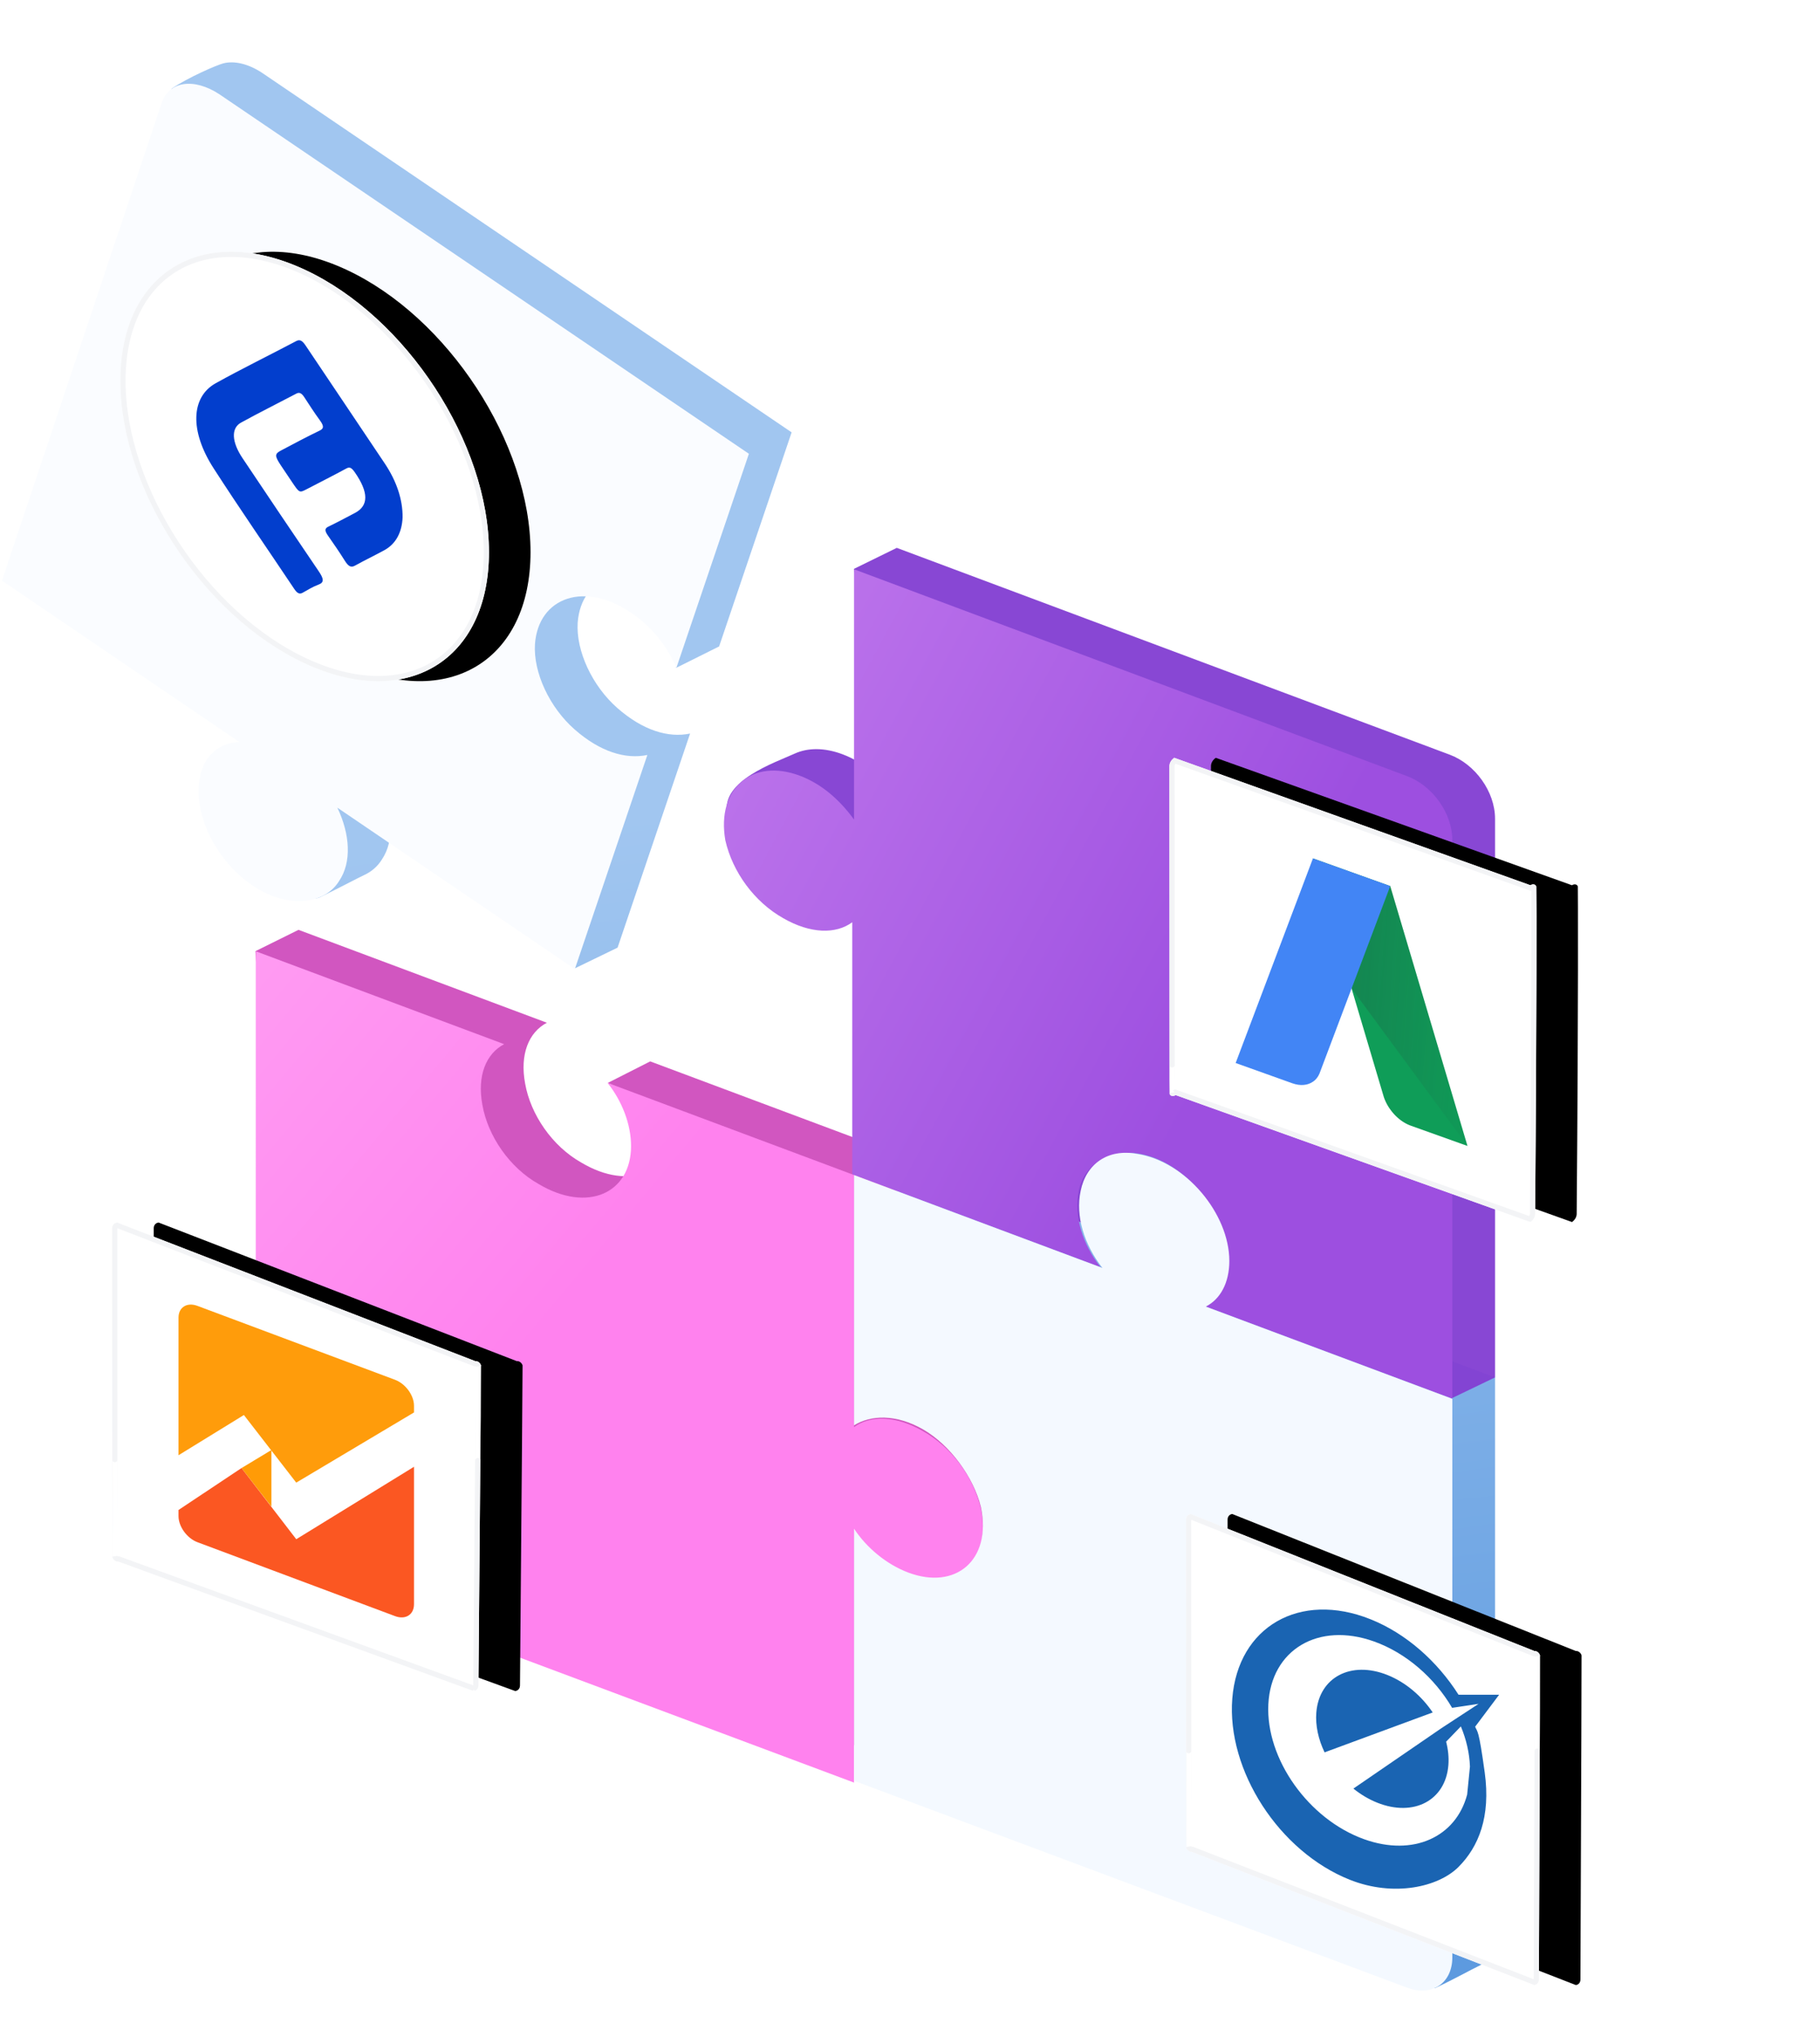 <svg xmlns="http://www.w3.org/2000/svg" xmlns:xlink="http://www.w3.org/1999/xlink" width="438" height="490" viewBox="0 0 438 490">
    <defs>
        <linearGradient id="a" x1="85.153%" x2="91.175%" y1="34.935%" y2="100%">
            <stop offset="0%" stop-color="#A1C6F0"/>
            <stop offset="100%" stop-color="#5D9ADF"/>
        </linearGradient>
        <path id="c" d="M44.403 99.46c24.495 11.381 44.352-.592 44.352-26.742 0-26.15-19.857-56.575-44.352-67.956C19.907-6.618.05 5.355.05 31.505S19.907 88.08 44.403 99.461z"/>
        <filter id="b" width="155.2%" height="147.4%" x="-16.3%" y="-23.7%" filterUnits="objectBoundingBox">
            <feOffset dx="10" in="SourceAlpha" result="shadowOffsetOuter1"/>
            <feGaussianBlur in="shadowOffsetOuter1" result="shadowBlurOuter1" stdDeviation="6.5"/>
            <feComposite in="shadowBlurOuter1" in2="SourceAlpha" operator="out" result="shadowBlurOuter1"/>
            <feColorMatrix in="shadowBlurOuter1" values="0 0 0 0 0.146 0 0 0 0 0.313 0 0 0 0 0.614 0 0 0 0.164 0"/>
        </filter>
        <linearGradient id="d" x1="59.296%" x2="-52.562%" y1="73.629%" y2="6.071%">
            <stop offset="0%" stop-color="#9D4FE0"/>
            <stop offset="100%" stop-color="#D18CF3"/>
        </linearGradient>
        <linearGradient id="e" x1="-64.261%" x2="29.206%" y1="-33.129%" y2="55.965%">
            <stop offset="0%" stop-color="#FFB8F8"/>
            <stop offset="100%" stop-color="#FF82EE"/>
        </linearGradient>
        <path id="g" d="M2.142 81.955c-.566.073-1.183-.38-1.38-1.011-.026-.086-.046-26.401-.06-78.947 0-.732.456-1.276 1.13-1.345l82.69 32.961c.57-.058 1.18.408 1.363 1.042.023.081-.067 26.078-.271 77.99-.006.712-.444 1.243-1.093 1.327L2.141 81.955z"/>
        <filter id="f" width="157.5%" height="143.2%" x="-17%" y="-21.6%" filterUnits="objectBoundingBox">
            <feOffset dx="10" in="SourceAlpha" result="shadowOffsetOuter1"/>
            <feGaussianBlur in="shadowOffsetOuter1" result="shadowBlurOuter1" stdDeviation="6.5"/>
            <feComposite in="shadowBlurOuter1" in2="SourceAlpha" operator="out" result="shadowBlurOuter1"/>
            <feColorMatrix in="shadowBlurOuter1" values="0 0 0 0 0.146 0 0 0 0 0.313 0 0 0 0 0.614 0 0 0 0.164 0"/>
        </filter>
        <path id="i" d="M2.197 81.563c-.588.08-1.229-.367-1.433-.998C.737 80.479.716 54.08.702 1.368c0-.735.474-1.286 1.172-1.363l86.173 33.332c.591-.065 1.225.396 1.415 1.03.025.08-.182 25.75-.62 77.006-.007.714-.46 1.252-1.135 1.343L2.197 81.563z"/>
        <filter id="h" width="155.2%" height="143.5%" x="-16.3%" y="-21.7%" filterUnits="objectBoundingBox">
            <feOffset dx="10" in="SourceAlpha" result="shadowOffsetOuter1"/>
            <feGaussianBlur in="shadowOffsetOuter1" result="shadowBlurOuter1" stdDeviation="6.5"/>
            <feComposite in="shadowBlurOuter1" in2="SourceAlpha" operator="out" result="shadowBlurOuter1"/>
            <feColorMatrix in="shadowBlurOuter1" values="0 0 0 0 0.146 0 0 0 0 0.313 0 0 0 0 0.614 0 0 0 0.164 0"/>
        </filter>
        <path id="k" d="M2.194 81.34c-.586.385-1.226.273-1.43-.25C.737 81.019.716 54.715.702 2.176c0-.732.473-1.528 1.17-1.967l85.705 30.654c.59-.372 1.223-.243 1.413.29.024.068.157 27.476-.28 78.798-.007.715-.46 1.487-1.133 1.929L2.194 81.34z"/>
        <filter id="j" width="155.5%" height="143.9%" x="-16.4%" y="-21.9%" filterUnits="objectBoundingBox">
            <feOffset dx="10" in="SourceAlpha" result="shadowOffsetOuter1"/>
            <feGaussianBlur in="shadowOffsetOuter1" result="shadowBlurOuter1" stdDeviation="6.5"/>
            <feComposite in="shadowBlurOuter1" in2="SourceAlpha" operator="out" result="shadowBlurOuter1"/>
            <feColorMatrix in="shadowBlurOuter1" values="0 0 0 0 0.146 0 0 0 0 0.313 0 0 0 0 0.614 0 0 0 0.164 0"/>
        </filter>
        <linearGradient id="l" x1="6.706%" x2="123.854%" y1="40.189%" y2="59.358%">
            <stop offset="0%" stop-color="#263238" stop-opacity=".2"/>
            <stop offset="100%" stop-color="#263238" stop-opacity="0"/>
        </linearGradient>
    </defs>
    <g fill="none" fill-rule="evenodd">
        <path d="M53.315-2.209l411.509-40.146V478.25l-411.51 40.147z"/>
        <path stroke="#FFF" d="M412.415 143.357v76.108l-76.107-29.125v-76.108l76.107 29.125zm0-.754l-76.107-29.124V89.105l-.754 24.085-76.108-29.124V59.692l-.754 24.085-76.107-29.124V30.279l-.754 24.085-76.108-29.124V.866l-.754 24.085-24.374-9.327 24.374 10.08v76.109l-24.374-9.327 24.374 10.08v76.108l-24.374-9.327 24.374 10.08v76.109l-24.374-9.327 24.374 10.08v76.108l-24.374-9.327 24.374 10.08v24.375l.754-24.086 76.108 29.125v24.374l.754-24.086 76.107 29.125v24.374l.754-24.086 76.108 29.125v24.374l.754-24.086 76.107 29.125v24.374l.754-24.086 24.374 9.327-24.374-10.08V374.23l24.374 9.327-24.374-10.081v-76.108l24.374 9.327-24.374-10.08v-76.108l24.374 9.327-24.374-10.081v-76.108l24.374 9.327-24.374-10.08v-24.375l-.754 24.086zM105.723 25.993l76.108 29.125v76.108L105.723 102.1V25.993zm76.862 29.413l76.107 29.125v76.108l-76.107-29.125V55.406zm76.861 29.413l76.108 29.125v76.108l-76.108-29.125V84.82zm152.97 211.507l-76.108-29.124v-76.108l76.107 29.124v76.108zM105.722 102.855l76.108 29.124v76.108l-76.108-29.124v-76.108zm76.862 29.413l76.107 29.124V237.5l-76.107-29.124v-76.108zm152.969 58.537v76.108l-76.108-29.124V161.68l76.108 29.124zm76.861 182.383l-76.107-29.125v-76.108l76.107 29.125v76.108zM181.831 208.84v76.108l-76.108-29.125v-76.108l76.108 29.125zm76.861 29.413v76.108l-76.107-29.125V209.13l76.107 29.125zm76.862 29.413v76.108l-76.108-29.125v-76.108l76.108 29.125zm76.861 106.274v76.108l-76.107-29.124v-76.108l76.107 29.124zm-230.584-88.239v76.108l-76.108-29.124v-76.108l76.108 29.124zm.754.289l76.107 29.124v76.108L182.585 362.1V285.99zm152.969 58.537v76.108l-76.108-29.124v-76.108l76.108 29.124z" opacity=".668"/>
        <path fill="url(#a)" fill-rule="nonzero" d="M68.912 158.775l-57.156-38.822C31.324 45.022 41.536 7.265 42.393 6.683c3.785-2.57 10.805-5.65 12.44-6.047 2.623-.636 5.95.134 9.28 2.33l127.4 86.465-17.453 51.503-10.368 5.164c1.354-11.162 1.174-17.297-.54-18.405-10.907-7.568-22.25-3.956-23.124 7.498-.436 6.818 3.491 15.266 9.6 20.605 6.108 5.337 12.216 7.185 17.451 6.089l-17.452 51.503-10.337 5.01-46.818-43.832c3.054 6.377 3.49 13.085.436 17.615-1.034 1.68-2.517 2.944-4.298 3.76-1.351.62-5.569 2.875-10.495 5.283-7.768 3.799-21.42-25.637-18.366-35.402 1.309-4.311 4.8-6.933 9.163-7.047zM233.398 324.115c-6.545-3.756-12.653-3.422-16.58-.963v-60.21l59.774 22.348c-4.364-5.558-6.545-12.481-5.236-18.536 1.309-6.492 6.545-10.206 13.526-8.905 11.78 1.787 22.251 14.428 22.251 25.772 0 5.235-2.182 9.219-5.672 10.968l59.337 22.186v134.381c0 3.563-1.633 6.219-4.206 7.36-1.05.465-5.814 3.126-10.185 5.148-2.194 1.015-45.39-17.317-129.59-54.997v-60.646c3.054 4.633 7.854 8.609 13.09 10.566 11.344 4.242 20.07-2.967 17.452-15.726-1.745-7.197-7.417-14.99-13.961-18.746z" transform="translate(-1 14.58)"/>
        <path fill="#8340D2" fill-rule="nonzero" d="M202.729 181.44c5.236 1.958 9.599 5.771 13.09 10.567l-10.311-55.156 10.31-5.054 133.072 49.754c6.109 2.284 10.908 8.878 10.908 15.422v134.382l-10.402 5.007-49.371-27.356c3.49-2.185 5.672-5.732 5.672-10.968 0-11.344-10.47-24.422-22.251-25.772-6.545-.702-12.217 2.85-13.526 8.905-1.309 6.054.873 12.978 5.236 18.536l-59.774-22.348v-60.646c-3.926 2.895-10.035 2.792-16.579-.964-6.98-3.919-22.081-12.56-23.826-20.193-1.343-7.75 11.309-12.012 16.293-14.271 3.118-1.413 7.095-1.476 11.459.156z" opacity=".96"/>
        <path fill="#D156C0" fill-rule="nonzero" d="M131.611 246.037c-4.363 2.296-6.544 7.588-5.235 14.622 1.309 7.47 6.544 15.1 13.525 19.019 11.78 7.022 22.252 2.21 22.252-9.133 0-1.79-5.3-5.131-15.897-10.026l10.225-5.184 59.337 22.186v60.646c3.926-2.896 10.035-2.793 16.579.963 6.981 3.919 12.216 11.112 13.961 18.745 2.618 12.76-6.108 19.968-17.452 15.727-5.235-1.958-9.598-5.77-13.089-10.566v60.646L82.746 373.927c-6.108-2.283-10.908-8.877-10.908-15.422L61.457 228.827l10.381-5.138 59.773 22.348z"/>
        <path fill="#FAFCFF" fill-rule="nonzero" d="M57.628 178.509L.473 139.687l38.394-114.79c1.745-5.457 7.853-6.226 13.962-2.198l127.4 86.465-17.452 51.504c-2.182-5.18-6.108-10.137-10.908-13.24-10.907-7.57-22.251-3.957-23.124 7.496-.436 6.819 3.49 15.267 9.599 20.605 6.108 5.338 12.217 7.186 17.452 6.09l-17.452 51.503L81.188 194.3c3.054 6.377 3.491 13.085.437 17.615-3.054 4.966-10.035 6.283-17.016 3.236-11.781-5.277-19.198-19.83-16.144-29.596 1.31-4.31 4.8-6.933 9.163-7.046z"/>
        <g transform="translate(28.92 60.104)">
            <use fill="#000" filter="url(#b)" xlink:href="#c"/>
            <use fill="#FFF" xlink:href="#c"/>
            <path stroke="#F3F4F6" stroke-width="1.25" d="M44.666 98.894c24.088 11.192 43.464-.491 43.464-26.176 0-25.905-19.714-56.11-43.99-67.389C20.05-5.862.674 5.821.674 31.505c0 25.905 19.714 56.11 43.99 67.39z"/>
        </g>
        <path fill="#023ECD" d="M92.502 132.356c-2.32 1.272-4.728 2.414-7.04 3.7-.88.491-1.531.345-2.441-1.106-1.286-2.052-2.666-4.07-4.07-6.065-.83-1.176-.835-1.758.013-2.164 2.186-1.048 4.306-2.2 6.446-3.316 3.359-1.756 3.316-4.981-.03-9.797-.781-1.125-1.25-1.327-2.002-.92-3.161 1.709-6.374 3.34-9.571 4.995-1.756.91-1.758.909-3.535-1.733-.907-1.347-1.821-2.69-2.715-4.044-1.457-2.205-1.467-2.725.02-3.506 3.098-1.634 6.181-3.291 9.353-4.813 1.018-.489 1.076-1.08.03-2.507-1.31-1.788-2.511-3.651-3.716-5.504-.68-1.043-1.22-1.258-1.914-.892-4.438 2.34-8.949 4.573-13.335 6.987-2.429 1.336-2.23 4.664.356 8.521 6.083 9.073 12.163 18.147 18.318 27.182 1.232 1.809 1.427 2.731.008 3.255-1.355.498-2.565 1.244-3.797 1.94-.697.393-1.264.304-2.053-.874-6.48-9.693-13.142-19.3-19.441-29.074-5.753-8.93-5.463-17.105.535-20.435 6.357-3.528 12.934-6.74 19.38-10.142.913-.481 1.496-.05 2.312 1.17 6.32 9.444 12.694 18.861 19.005 28.31 2.864 4.287 4.317 8.728 4.268 12.948-.145 3.523-1.565 6.34-4.384 7.884z"/>
        <path fill="url(#d)" fill-rule="nonzero" d="M192.73 167.015c5.236 1.958 9.6 5.771 13.09 10.567v-60.21l133.072 49.754c6.108 2.284 10.907 8.878 10.907 15.422v134.381l-59.773-22.348c3.49-2.186 5.672-5.733 5.672-10.969 0-11.344-10.47-24.421-22.251-25.771-6.544-.702-12.217 2.85-13.525 8.904-1.31 6.055.872 12.979 5.235 18.537l-59.773-22.349v-60.646c-3.927 2.895-10.035 2.792-16.58-.963-6.98-3.92-12.216-11.112-13.96-18.746-2.183-12.596 6.543-19.804 17.886-15.563z" transform="translate(-.285 19.58)"/>
        <path fill="url(#e)" fill-rule="nonzero" d="M121.613 231.612c-4.364 2.295-6.545 7.588-5.236 14.622 1.31 7.47 6.545 15.1 13.526 19.018 11.78 7.022 22.251 2.211 22.251-9.132 0-5.236-2.181-10.85-5.672-15.21l59.337 22.185v60.646c3.927-2.895 10.035-2.792 16.58.964 6.98 3.919 12.216 11.111 13.96 18.745 2.619 12.76-6.107 19.968-17.451 15.726-5.236-1.957-9.599-5.77-13.09-10.566v60.646l-133.07-49.754c-6.109-2.284-10.908-8.878-10.908-15.422V209.263l59.773 22.349z" transform="translate(-.285 19.58)"/>
        <path fill="#F4F9FF" fill-rule="nonzero" d="M222.114 343.849c-6.544-3.756-12.652-3.422-16.579-.964v-60.21l59.773 22.35c-4.363-5.559-6.544-12.483-5.235-18.538 1.309-6.491 6.544-10.205 13.525-8.904 11.78 1.787 22.252 14.428 22.252 25.772 0 5.235-2.182 9.219-5.673 10.968l59.338 22.186V470.89c0 6.109-4.8 9.55-10.908 7.266L205.534 428.4v-60.646c3.054 4.632 7.854 8.609 13.09 10.566 11.343 4.242 20.07-2.967 17.452-15.726-1.745-7.197-7.417-14.99-13.962-18.746z"/>
        <g>
            <g transform="translate(284.731 363.568)">
                <use fill="#000" filter="url(#f)" xlink:href="#g"/>
                <use fill="#FFF" xlink:href="#g"/>
                <path stroke="#F3F4F6" stroke-width="1.25" d="M84.573 113.321c.254-.088.413-.33.416-.678.168-42.785.29-77.834.295-77.815-.103-.357-.446-.619-.7-.593l-.152.015L1.767 1.3c-.27.081-.44.33-.44.697.011 43.252.038 78.781.032 78.761.11.356.456.61.703.577l.158-.02 82.353 32.006z"/>
            </g>
            <path fill="#1A64B2" fill-rule="nonzero" d="M353.759 424.98c-.128-3.27-.865-6.467-2.19-9.663l-3.545 3.676c.49 1.89.688 3.798.54 5.65-.674 8.483-8.334 12.524-17.11 9.026-2.06-.821-3.999-1.985-5.749-3.395l21.187-14.529 8.946-5.853-6.374.957c-4.226-7.206-11.017-13.191-18.805-15.972-13.396-4.784-24.777 1.992-25.421 15.135-.644 13.142 9.692 27.673 23.088 32.457 11.814 4.22 22.062-.556 24.758-10.755l.675-6.735zm-2.749 24.14c-4.827 4.843-15.587 7.305-26.2 3.074-16.976-6.766-29.62-26.279-28.246-43.587 1.378-17.305 16.254-25.848 33.23-19.081 8.606 3.43 16.1 10.135 21.216 18.17l9.765.01-5.769 7.684c.573 1.401.832.332 2.307 11.006s-1.475 17.88-6.303 22.724zm-17.115-46.171c4.4 1.753 8.245 5.07 10.9 9.01l-26.021 9.6c-1.491-3.11-2.239-6.43-1.99-9.583.676-8.482 8.336-12.525 17.111-9.027z"/>
        </g>
        <g>
            <g transform="translate(26.295 294.097)">
                <use fill="#000" filter="url(#h)" xlink:href="#i"/>
                <use fill="#FFF" xlink:href="#i"/>
                <path stroke="#F3F4F6" stroke-width="1.25" d="M87.753 112.068c.285-.09.46-.343.463-.7.358-41.798.64-76.846.647-76.822-.106-.355-.468-.618-.748-.588l-.152.017L1.813.651c-.3.086-.486.346-.486.716.012 43.077.04 79.03.032 79.006.115.354.48.608.753.571l.153-.02 85.488 31.144z"/>
            </g>
            <path fill="#FF9C0B" fill-rule="nonzero" d="M99.634 339.789v-1.613c0-2.506-2.042-5.301-4.562-6.243l-47.549-17.78c-2.52-.943-4.562.325-4.562 2.831v33.098l15.733-9.676 12.599 16.266 28.341-16.883z"/>
            <path fill="#FB5722" fill-rule="nonzero" d="M58.127 353.161L42.961 363.25v1.471c0 2.529 2.043 5.343 4.562 6.285l47.55 17.78c2.519.942 4.561-.344 4.561-2.872v-33.057l-28.336 17.43-13.17-17.126z"/>
            <path fill="#FF9B07" fill-rule="nonzero" d="M65.311 348.83l-7.184 4.336 7.183 9.277"/>
        </g>
        <g>
            <g transform="translate(280.731 182.097)">
                <use fill="#000" filter="url(#j)" xlink:href="#k"/>
                <use fill="#FFF" xlink:href="#k"/>
                <path stroke="#F3F4F6" stroke-width="1.25" d="M87.467 111.177c.373-.339.613-.815.617-1.231.328-38.495.384-78.396.317-78.584-.04-.113-.21-.147-.49.03l-.258.162L1.975.91c-.393.342-.648.837-.648 1.267.01 39.009.042 78.744.02 78.687.042.11.22.14.504-.045l.26-.171 85.356 30.53z"/>
            </g>
            <path fill="#0F9D58" fill-rule="nonzero" d="M334.567 213.154l18.597 62.527-13.599-4.864c-1.976-.707-3.719-2.146-4.998-3.942a11.049 11.049 0 0 1-1.569-3.064l-17.028-57.309 18.597 6.652z"/>
            <path fill="url(#l)" fill-rule="nonzero" d="M53.836 31.056l-9.298 24.612 27.895 37.915z" transform="translate(280.731 182.097)"/>
            <path fill="#4285F5" fill-rule="nonzero" d="M315.97 206.502l-18.597 49.223 13.6 4.864c1.975.707 3.719.516 4.997-.365.698-.45 1.22-1.135 1.57-1.942l17.027-45.128-18.597-6.652z"/>
        </g>
    </g>
</svg>
